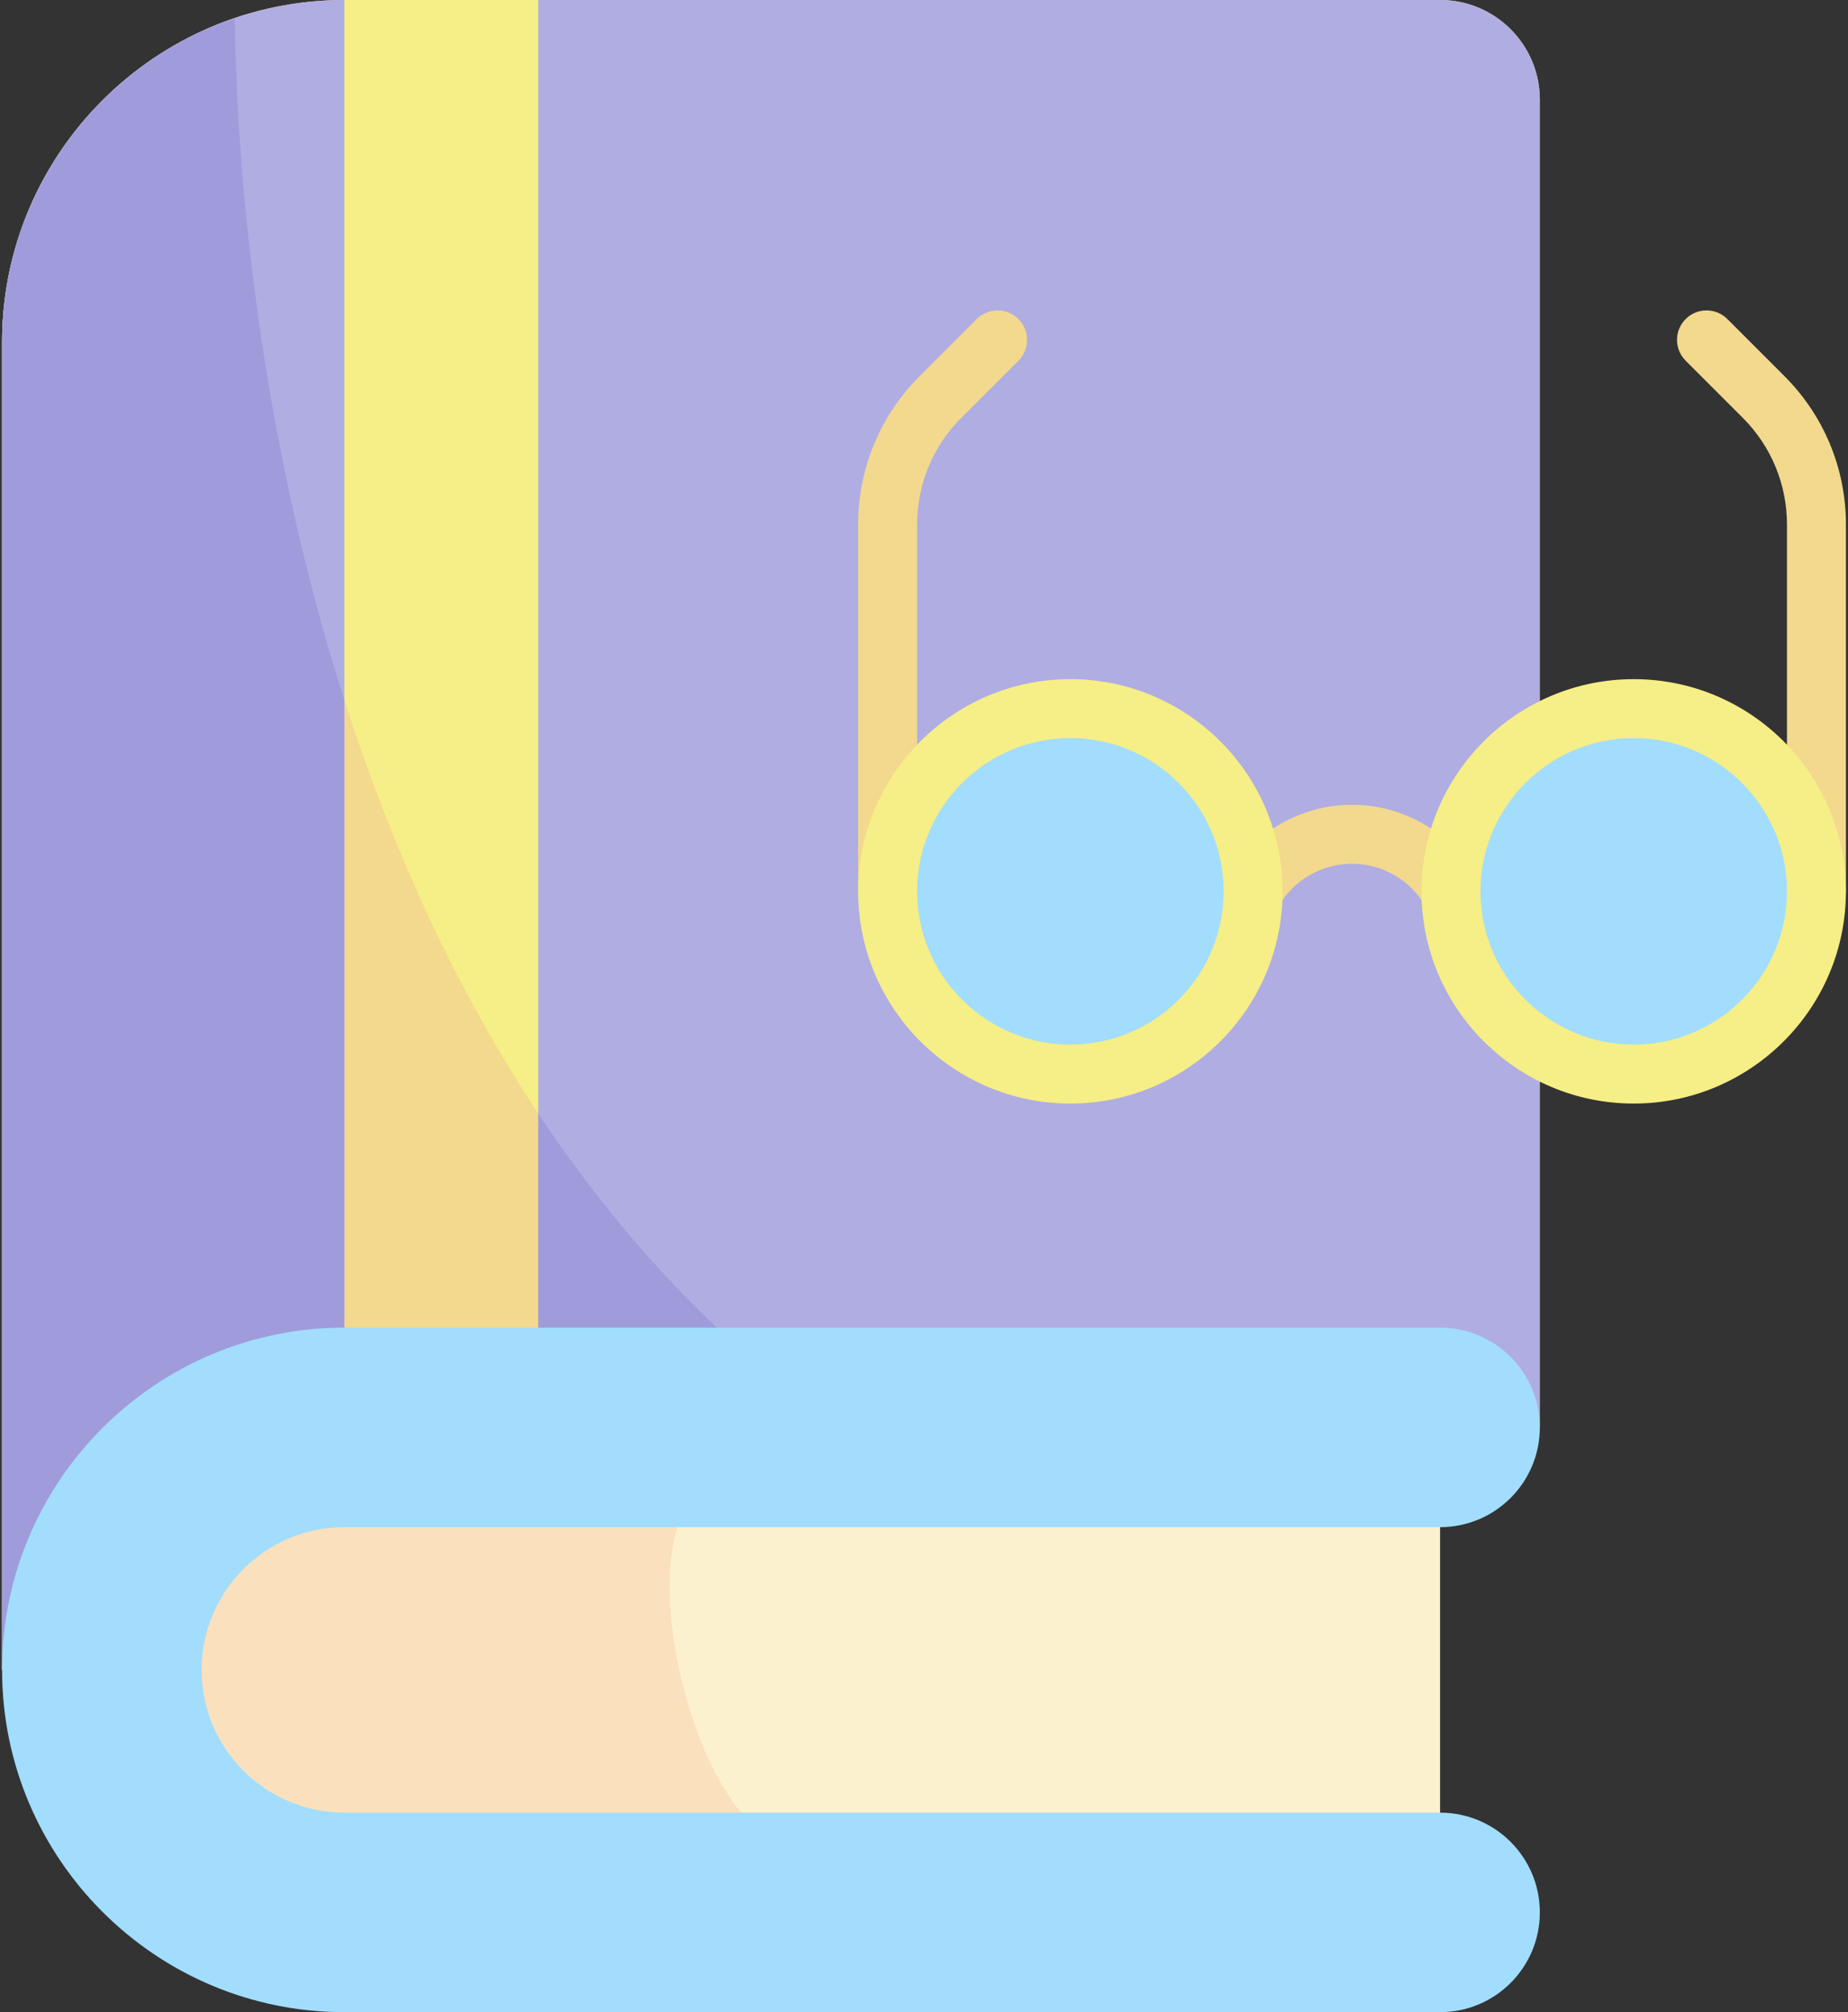 <svg width="90" height="98" viewBox="0 0 90 98" fill="none" xmlns="http://www.w3.org/2000/svg">
<rect x="0" y="0" width="90" height="98" fill="#333333" stroke="none"/>
<path d="M7.937 71.427H70.134V91.234H7.937V71.427Z" fill="#FBF1CF"/>
<path d="M33.517 71.427H7.937V91.234H37.547V89.61C33.546 87.133 31.229 76.539 33.517 73.344V71.427Z" fill="#FAE0BD"/>
<path d="M74.992 4.859C74.992 2.175 72.817 0 70.134 0H16.77C7.579 0 0.101 7.478 0.101 16.669V81.331L9.789 69.52H74.992V4.859Z" fill="#F6EE86"/>
<path d="M40.819 69.52C15.375 51.49 11.587 14.888 11.437 0.88C4.855 3.11 0.101 9.343 0.101 16.669V81.331L9.789 69.52H40.819Z" fill="#F2D98D"/>
<path d="M16.77 0C7.579 0 0.101 7.478 0.101 16.669V81.331L9.789 69.52H16.77V0Z" fill="#B0ADE2"/>
<path d="M11.437 0.88C4.855 3.11 0.101 9.343 0.101 16.669V81.331L9.789 69.52H16.77V34.094C12.517 20.794 11.513 7.955 11.437 0.88Z" fill="#A09CDC"/>
<path d="M70.134 0H26.214V69.52H74.992V4.859C74.992 2.175 72.817 0 70.134 0V0Z" fill="#B0ADE2"/>
<path d="M26.214 54.234V69.521H40.819C34.829 65.275 30.039 60.001 26.214 54.234Z" fill="#A09CDC"/>
<path d="M70.134 98H16.77C7.579 98 0.101 90.522 0.101 81.331C0.101 72.14 7.579 64.662 16.77 64.662H70.134C72.817 64.662 74.992 66.837 74.992 69.52C74.992 72.204 72.817 74.379 70.134 74.379H16.77C12.937 74.379 9.819 77.498 9.819 81.331C9.819 85.164 12.937 88.283 16.77 88.283H70.134C72.817 88.283 74.992 90.458 74.992 93.141C74.992 95.825 72.817 98 70.134 98Z" fill="#A2DDFD"/>
<path d="M43.229 44.848C42.436 44.848 41.793 44.205 41.793 43.412V25.556C41.793 22.819 42.859 20.247 44.794 18.312L47.568 15.538C48.129 14.977 49.037 14.977 49.598 15.538C50.159 16.099 50.159 17.007 49.598 17.568L46.824 20.342C45.431 21.735 44.664 23.586 44.664 25.556V43.412C44.664 44.205 44.022 44.848 43.229 44.848Z" fill="#F2D98D"/>
<path d="M70.665 44.848C70.169 44.848 69.688 44.591 69.421 44.132C68.685 42.858 67.315 42.067 65.846 42.067C64.377 42.067 63.008 42.858 62.271 44.131C61.874 44.818 60.995 45.052 60.309 44.655C59.623 44.258 59.388 43.379 59.786 42.693C61.034 40.536 63.356 39.196 65.846 39.196C68.336 39.196 70.658 40.536 71.906 42.693C72.303 43.38 72.069 44.258 71.383 44.655C71.156 44.786 70.909 44.848 70.665 44.848Z" fill="#F2D98D"/>
<path d="M52.129 52.312C57.044 52.312 61.028 48.327 61.028 43.412C61.028 38.497 57.044 34.513 52.129 34.513C47.214 34.513 43.229 38.497 43.229 43.412C43.229 48.327 47.214 52.312 52.129 52.312Z" fill="#A2DDFD"/>
<path d="M79.564 52.312C84.479 52.312 88.463 48.327 88.463 43.412C88.463 38.497 84.479 34.513 79.564 34.513C74.649 34.513 70.664 38.497 70.664 43.412C70.664 48.327 74.649 52.312 79.564 52.312Z" fill="#A2DDFD"/>
<path d="M52.129 53.748C46.43 53.748 41.793 49.111 41.793 43.412C41.793 37.714 46.43 33.077 52.129 33.077C57.827 33.077 62.464 37.714 62.464 43.412C62.464 49.111 57.827 53.748 52.129 53.748ZM52.129 35.948C48.013 35.948 44.664 39.297 44.664 43.412C44.664 47.528 48.013 50.876 52.129 50.876C56.244 50.876 59.593 47.528 59.593 43.412C59.593 39.297 56.244 35.948 52.129 35.948Z" fill="#F6EE86"/>
<path d="M88.463 44.848C87.67 44.848 87.028 44.205 87.028 43.412V25.556C87.028 23.587 86.261 21.735 84.868 20.342L82.094 17.568C81.533 17.007 81.533 16.099 82.094 15.538C82.655 14.978 83.563 14.978 84.124 15.538L86.898 18.312C88.833 20.247 89.899 22.82 89.899 25.556V43.413C89.899 44.205 89.256 44.848 88.463 44.848Z" fill="#F2D98D"/>
<path d="M79.564 53.748C73.865 53.748 69.228 49.111 69.228 43.412C69.228 37.714 73.865 33.077 79.564 33.077C85.263 33.077 89.899 37.714 89.899 43.412C89.899 49.111 85.263 53.748 79.564 53.748ZM79.564 35.948C75.448 35.948 72.1 39.297 72.1 43.412C72.1 47.528 75.448 50.876 79.564 50.876C83.68 50.876 87.028 47.528 87.028 43.412C87.028 39.297 83.68 35.948 79.564 35.948Z" fill="#F6EE86"/>
</svg>
